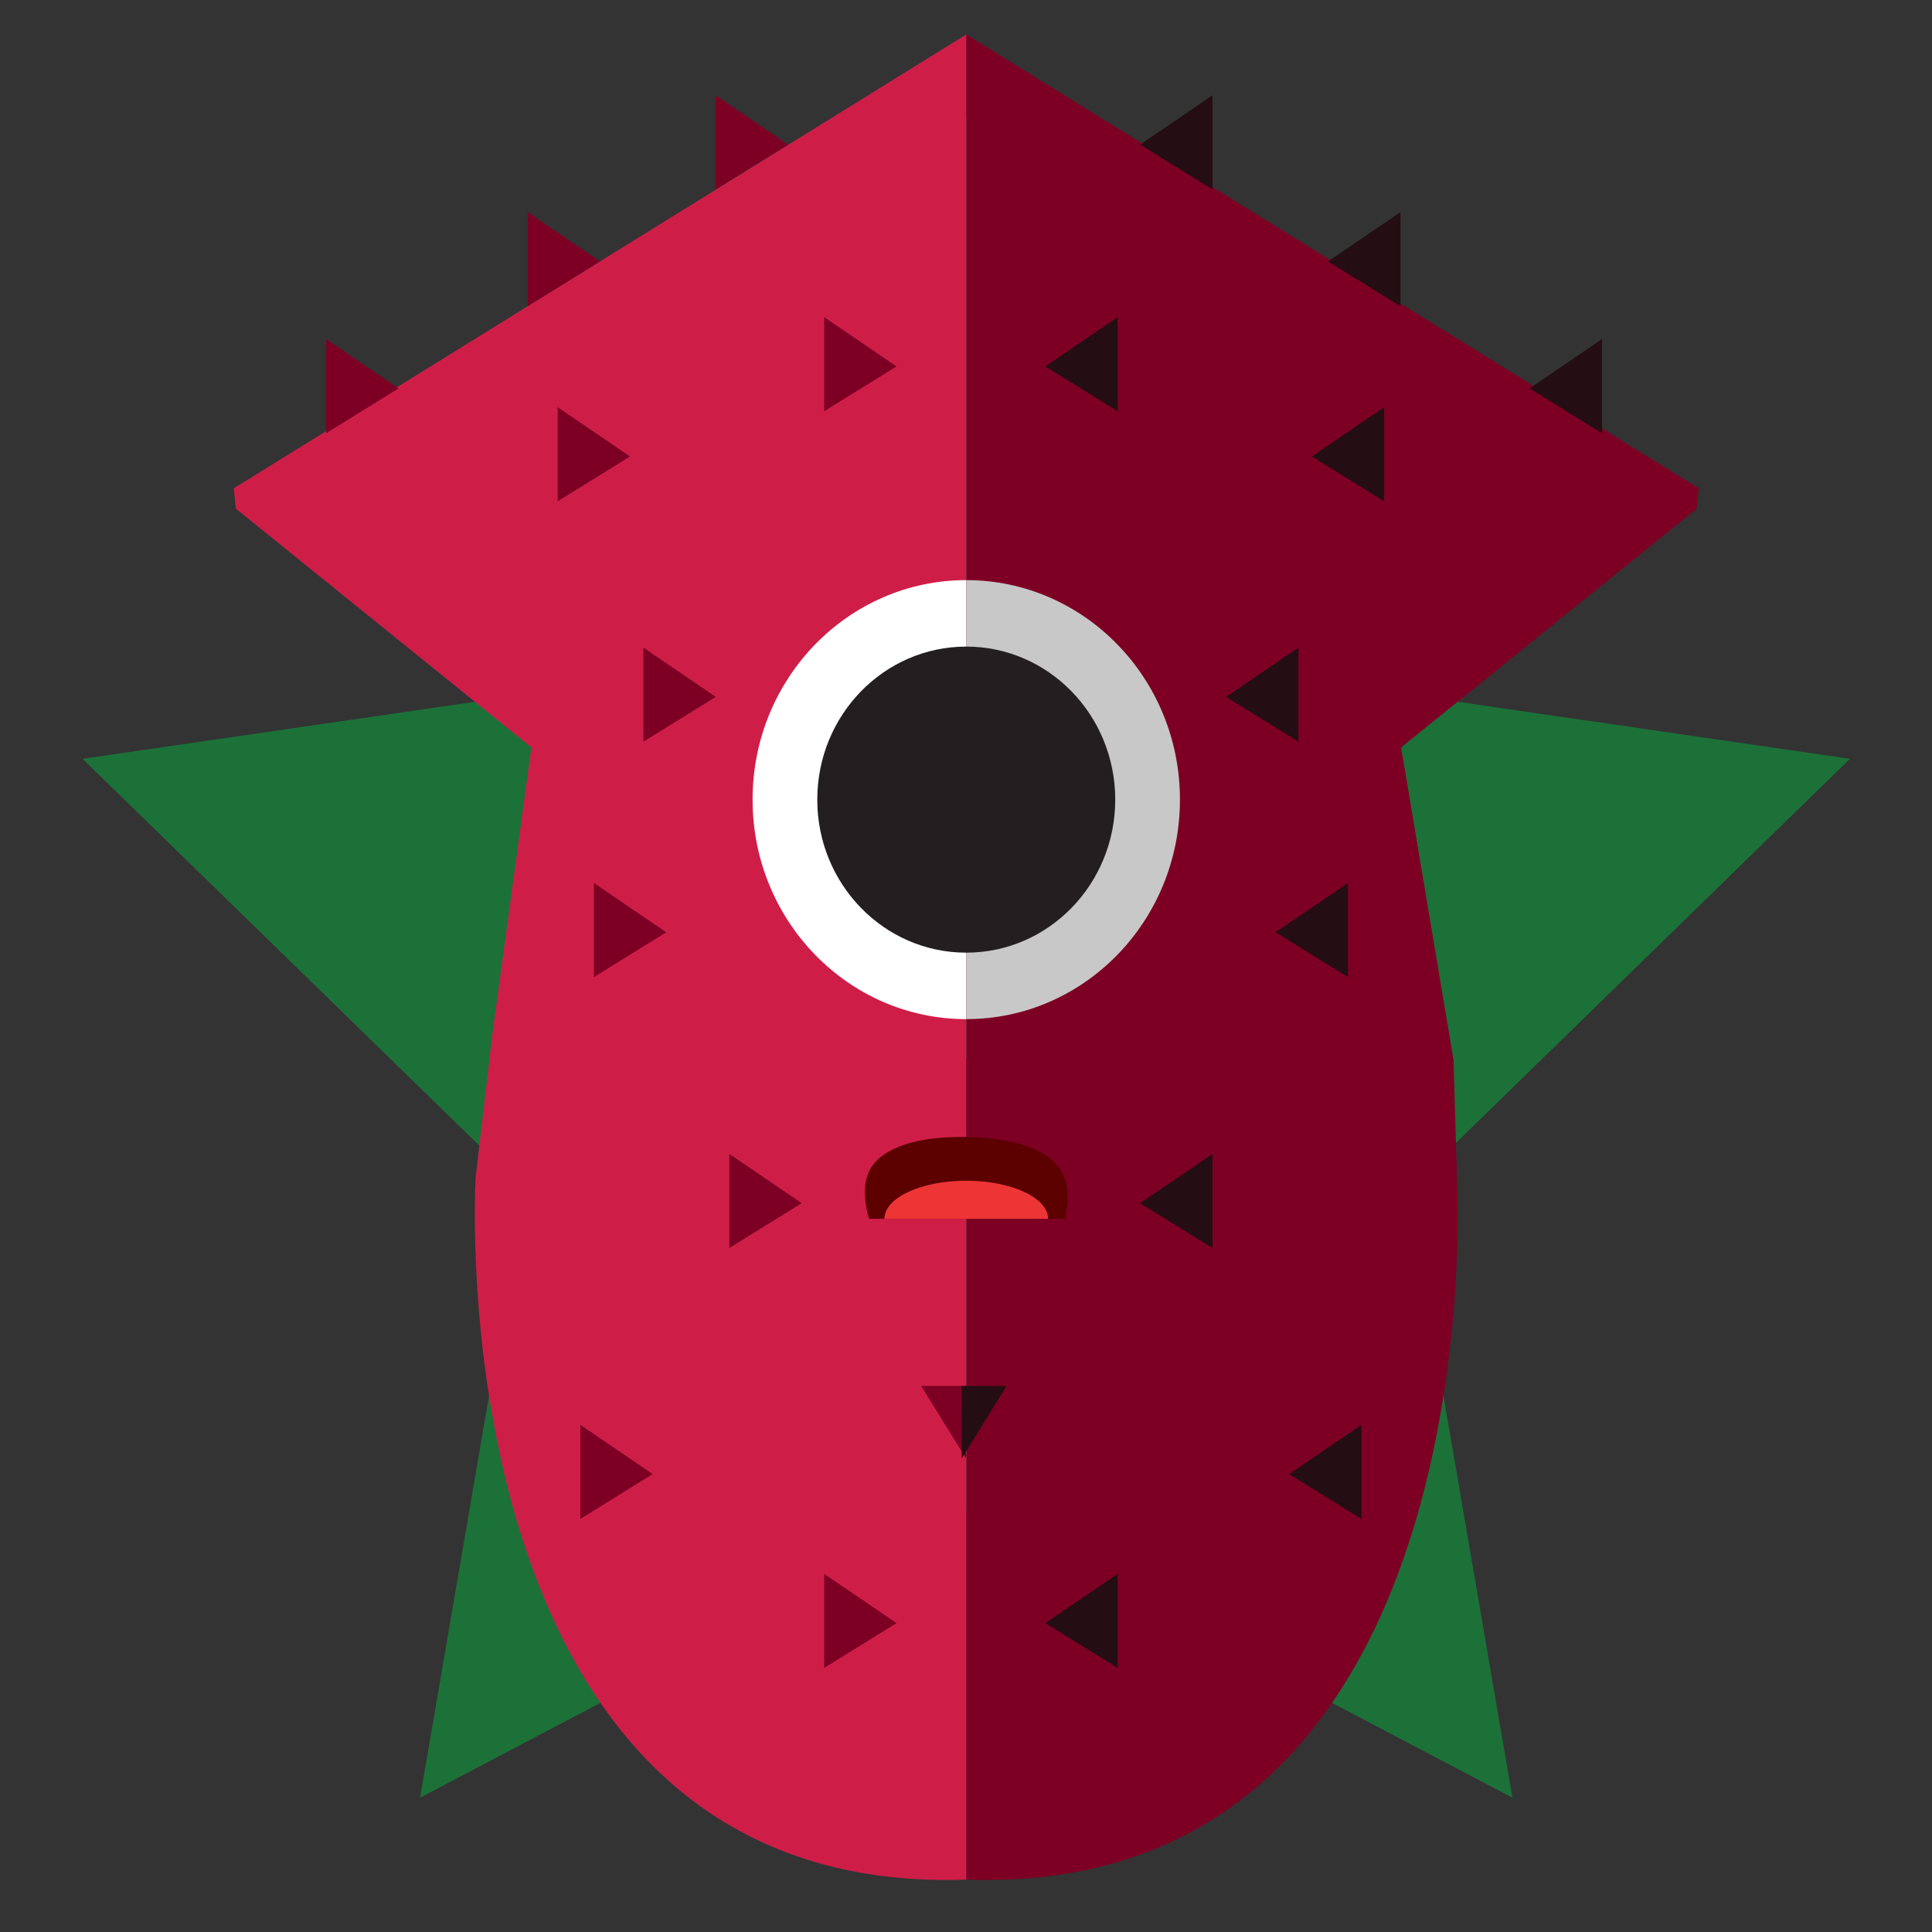<?xml version="1.0" encoding="iso-8859-1"?>
<!-- Generator: Adobe Illustrator 18.1.1, SVG Export Plug-In . SVG Version: 6.00 Build 0)  -->
<svg version="1.1" xmlns="http://www.w3.org/2000/svg" xmlns:xlink="http://www.w3.org/1999/xlink" x="0px" y="0px"
	 viewBox="0 0 625 625" style="enable-background:new 0 0 625 625;" xml:space="preserve">
<rect x="0" y="0" width="625" height="625" fill="#333333" stroke="none"/>
<g id="Layer_3">
	<g id="Back">
		<polygon id="Back_2_" style="fill:#1C7139;" points="312.583,37.771 400.926,216.773 598.466,245.477 455.525,384.811 
			489.269,581.553 312.583,488.664 135.898,581.553 169.642,384.811 26.7,245.477 224.241,216.773 		"/>
	</g>
	<g id="Nose">
		<polygon id="Nose_2_" style="fill:#240D13;" points="316.449,350.364 316.449,342.504 309.151,342.504 309.151,350.364 
			297.987,350.364 312.495,368.437 328.434,350.364 		"/>
	</g>
	<g id="Body">
		<g id="Body_2_">
			<g>
				<path style="fill:#7D0024;" d="M471.318,381.096l-1.092-38.118l-16.967-101.189l95.572-77.195l0.717-6.615L312.583,11.158
					v488.56v108.341C484.754,613.901,471.318,381.096,471.318,381.096z"/>
			</g>
			<g>
				<path style="fill:#CE1E48;" d="M153.849,381.096l5.474-46.882l12.585-92.425l-95.572-77.195l-0.717-6.615L312.583,11.158v488.56
					v108.341C140.412,613.901,153.849,381.096,153.849,381.096z"/>
			</g>
			<polygon style="fill:#7D0024;" points="170.686,99.076 194.101,84.568 170.686,68.629 			"/>
			<polygon style="fill:#7D0024;" points="105.503,140.158 128.919,125.649 105.503,109.71 			"/>
			<polygon style="fill:#7D0024;" points="231.486,61.281 254.902,46.773 231.486,30.834 			"/>
			<polygon style="fill:#240D13;" points="453.05,99.076 429.634,84.568 453.05,68.629 			"/>
			<polygon style="fill:#240D13;" points="518.232,140.158 494.817,125.649 518.232,109.71 			"/>
			<polygon style="fill:#240D13;" points="392.251,61.281 368.835,46.773 392.251,30.834 			"/>
			<polygon style="fill:#240D13;" points="436.071,316.097 412.655,301.589 436.071,285.649 			"/>
			<polygon style="fill:#240D13;" points="392.251,403.737 368.835,389.229 392.251,373.29 			"/>
			<polygon style="fill:#240D13;" points="440.453,491.377 417.037,476.869 440.453,460.93 			"/>
			<polygon style="fill:#240D13;" points="361.576,539.579 338.161,525.071 361.576,509.132 			"/>
			<polygon style="fill:#240D13;" points="420.048,239.945 396.633,225.437 420.048,209.498 			"/>
			<polygon style="fill:#240D13;" points="447.778,162.17 424.363,147.662 447.778,131.723 			"/>
			<polygon style="fill:#240D13;" points="361.576,133.047 338.161,118.539 361.576,102.6 			"/>
			<polygon style="fill:#7D0024;" points="192.116,316.097 215.532,301.589 192.116,285.649 			"/>
			<polygon style="fill:#7D0024;" points="235.936,403.737 259.352,389.229 235.936,373.29 			"/>
			<polygon style="fill:#7D0024;" points="187.734,491.377 211.15,476.869 187.734,460.93 			"/>
			<polygon style="fill:#7D0024;" points="266.61,539.579 290.026,525.071 266.61,509.132 			"/>
			<polygon style="fill:#7D0024;" points="297.987,448.356 312.495,471.772 312.583,448.356 			"/>
			<polygon style="fill:#240D13;" points="325.638,448.356 311.13,471.772 311.042,448.356 			"/>
			<polygon style="fill:#7D0024;" points="208.139,239.945 231.554,225.437 208.139,209.498 			"/>
			<polygon style="fill:#7D0024;" points="180.408,162.17 203.824,147.662 180.408,131.723 			"/>
			<polygon style="fill:#7D0024;" points="266.61,133.047 290.026,118.539 266.61,102.6 			"/>
		</g>
	</g>
	<g id="Eyes">
		<g id="Eyes_2_">
			<path style="fill:#FFFFFF;" d="M312.583,187.672c-38.179,0-69.128,31.791-69.128,71.007c0,39.216,30.95,71.007,69.128,71.007
				V187.672z"/>
			<path style="fill:#C8C8C8;" d="M312.583,187.672c38.179,0,69.128,31.791,69.128,71.007c0,39.216-30.95,71.007-69.128,71.007
				V187.672z"/>
			<ellipse style="fill:#231F20;" cx="312.583" cy="258.679" rx="48.195" ry="49.505"/>
		</g>
	</g>
	<g id="Mouth">
		<g id="Mouth_2_">
			<path style="fill:#5C0000;" d="M281.135,394.282h63.473c0.479-2.109,0.764-4.595,0.764-7.565c0-6.267-3.255-11.249-9.284-14.262
				c-5.936-3.017-14.554-4.646-25.085-4.646c-10.434,0-17.902,1.676-23.168,4.549c-5.266,2.826-8.041,7.086-8.041,13.069
				C279.794,388.728,280.367,391.745,281.135,394.282z"/>
			<path style="fill:#ED3535;" d="M312.583,381.958c-14.621,0-26.473,5.518-26.473,12.324h52.946
				C339.056,387.476,327.204,381.958,312.583,381.958z"/>
		</g>
	</g>
</g>
<g id="Layer_1">
</g>
</svg>
